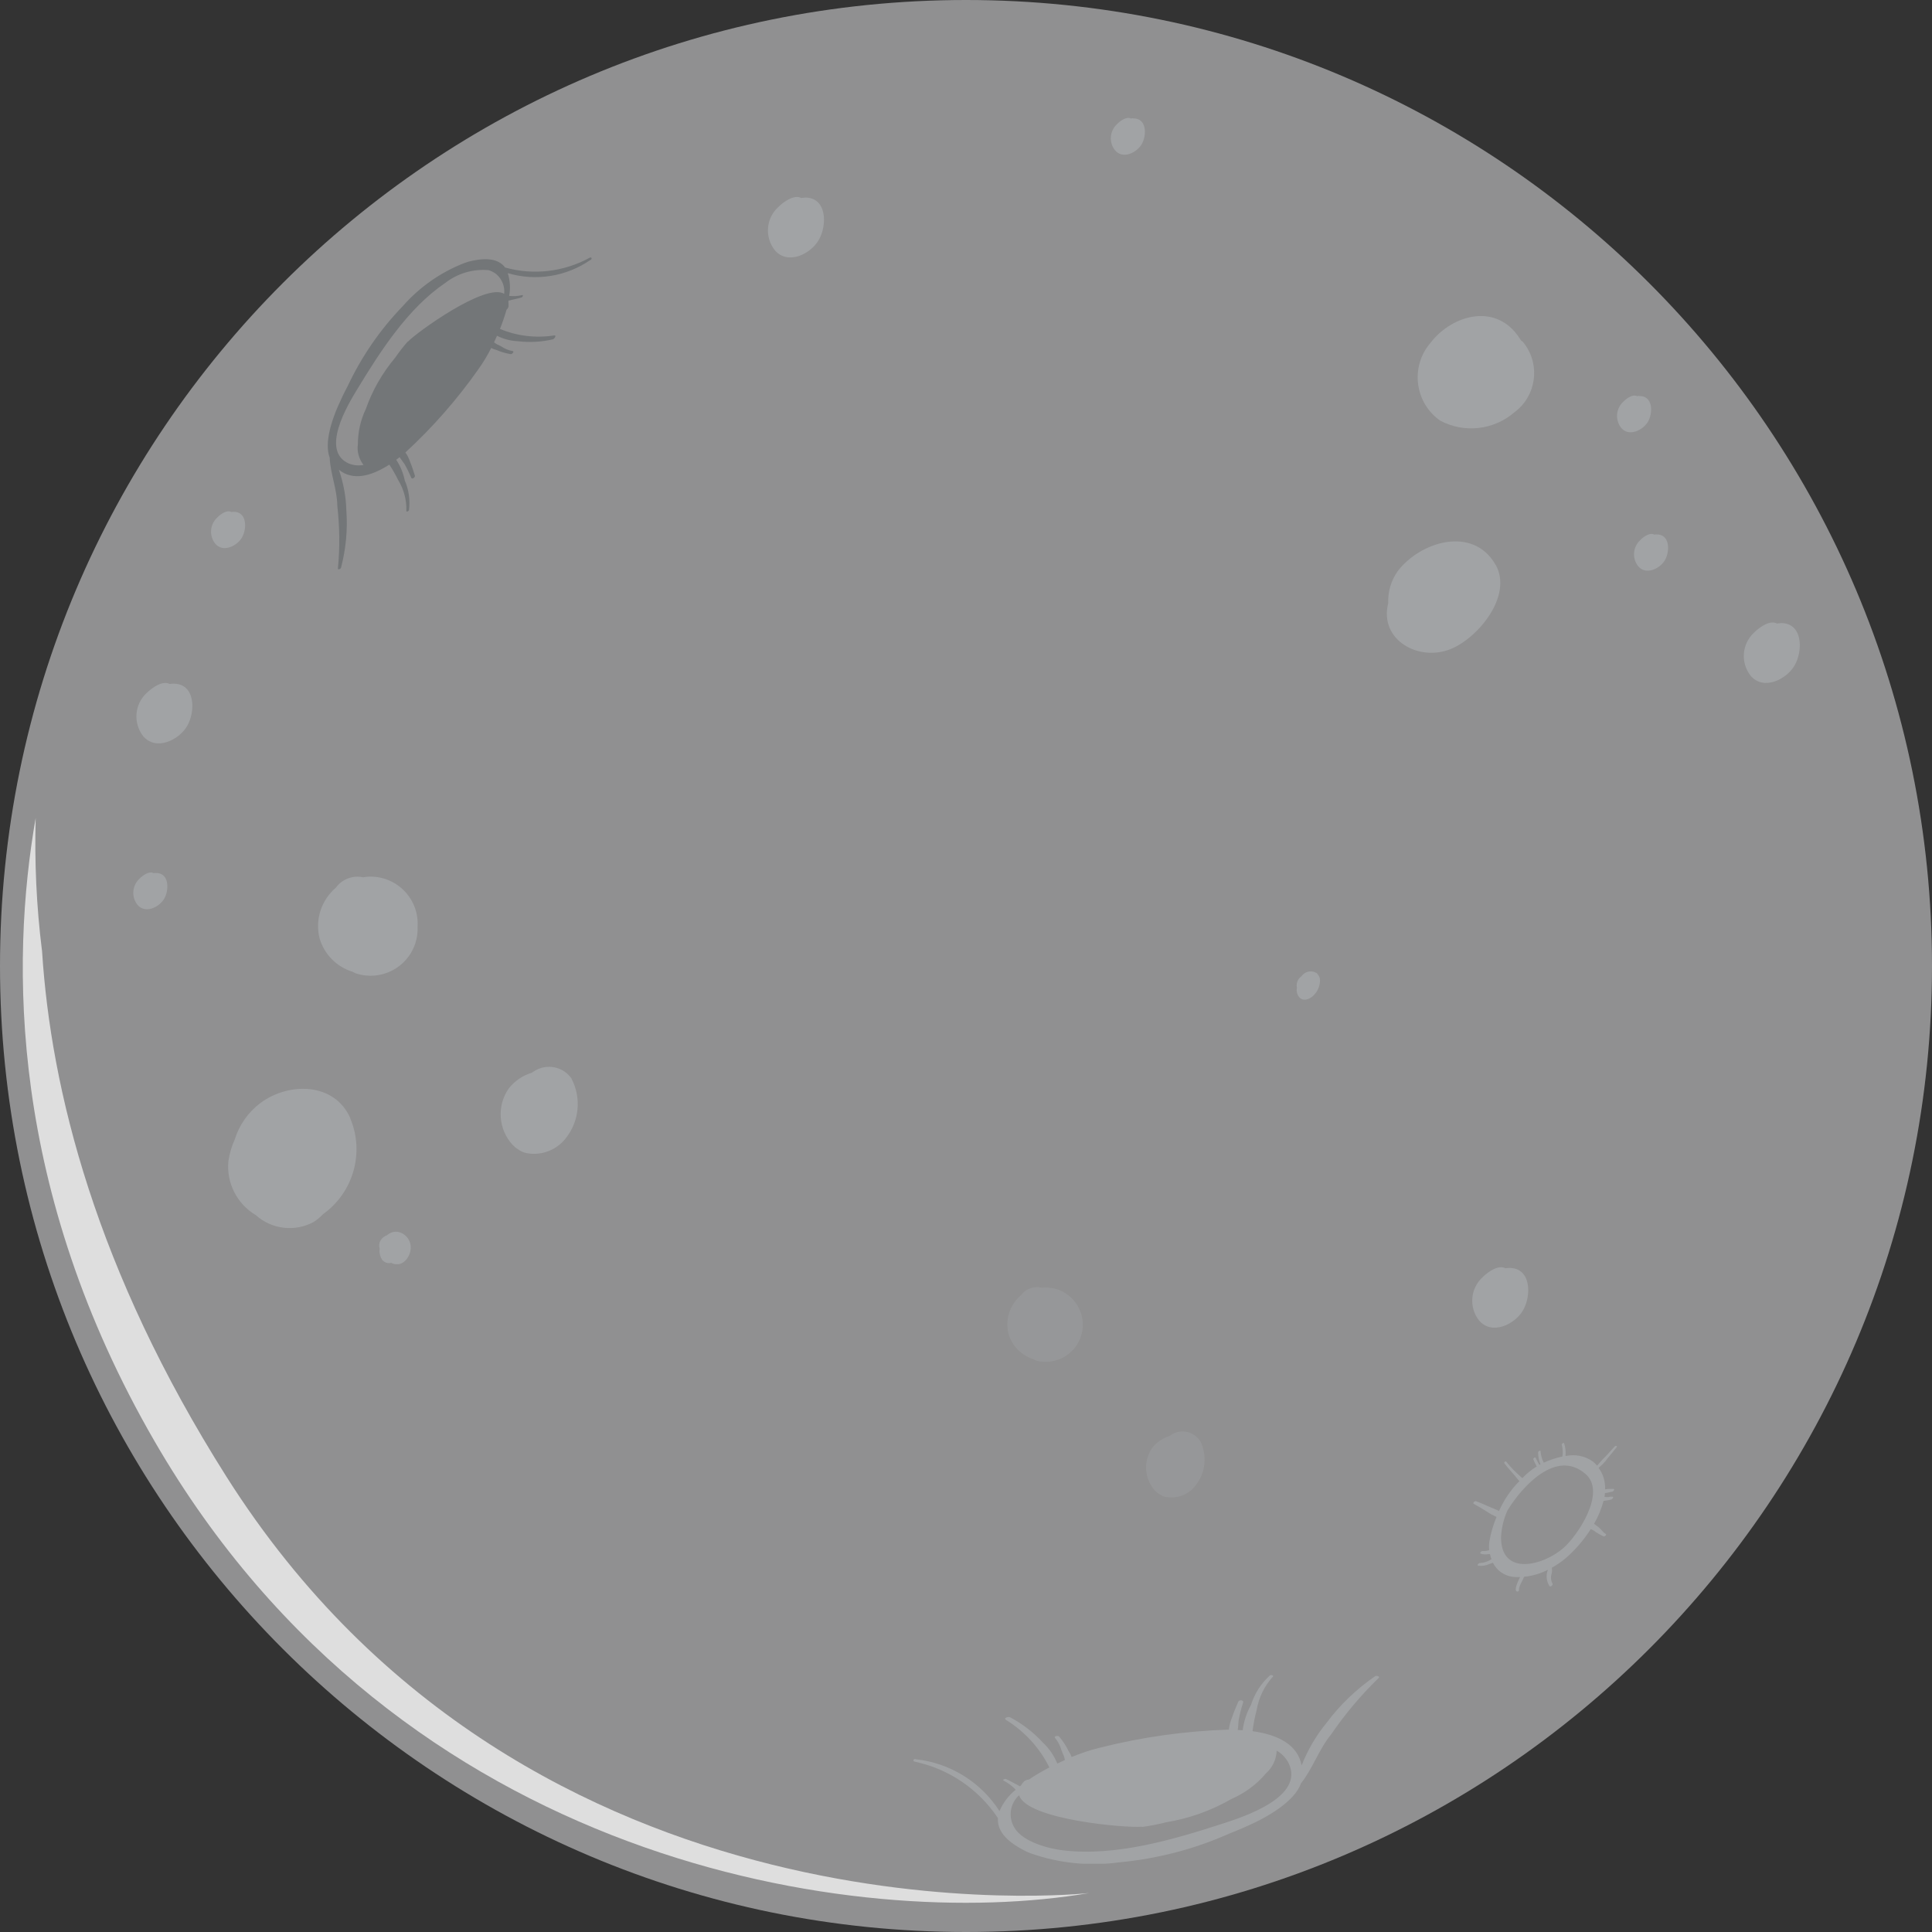 <?xml version="1.0" encoding="UTF-8"?>
<svg xmlns="http://www.w3.org/2000/svg" xmlns:xlink="http://www.w3.org/1999/xlink" viewBox="0 0 124 124">
  <rect x="0" y="0" width="124" height="124" fill="#333333" stroke="none"/>
  <defs>
    <style>
      .cls-1 {
        fill: none;
      }

      .cls-2 {
        mix-blend-mode: color-dodge;
        opacity: .7;
      }

      .cls-2, .cls-3, .cls-4, .cls-5, .cls-6 {
        isolation: isolate;
      }

      .cls-3, .cls-6 {
        mix-blend-mode: screen;
      }

      .cls-7 {
        fill: #a1a3a5;
      }

      .cls-4 {
        mix-blend-mode: multiply;
      }

      .cls-8 {
        clip-path: url(#clippath-17);
      }

      .cls-9 {
        clip-path: url(#clippath-19);
      }

      .cls-10 {
        clip-path: url(#clippath-11);
      }

      .cls-11 {
        clip-path: url(#clippath-16);
      }

      .cls-12 {
        clip-path: url(#clippath-18);
      }

      .cls-13 {
        clip-path: url(#clippath-10);
      }

      .cls-14 {
        clip-path: url(#clippath-15);
      }

      .cls-15 {
        clip-path: url(#clippath-13);
      }

      .cls-16 {
        clip-path: url(#clippath-14);
      }

      .cls-17 {
        clip-path: url(#clippath-12);
      }

      .cls-18 {
        clip-path: url(#clippath-20);
      }

      .cls-19 {
        clip-path: url(#clippath-21);
      }

      .cls-20 {
        clip-path: url(#clippath-22);
      }

      .cls-21 {
        clip-path: url(#clippath-23);
      }

      .cls-22 {
        clip-path: url(#clippath-1);
      }

      .cls-23 {
        clip-path: url(#clippath-3);
      }

      .cls-24 {
        clip-path: url(#clippath-4);
      }

      .cls-25 {
        clip-path: url(#clippath-2);
      }

      .cls-26 {
        clip-path: url(#clippath-7);
      }

      .cls-27 {
        clip-path: url(#clippath-6);
      }

      .cls-28 {
        clip-path: url(#clippath-9);
      }

      .cls-29 {
        clip-path: url(#clippath-8);
      }

      .cls-30 {
        clip-path: url(#clippath-5);
      }

      .cls-31 {
        fill: #fff;
      }

      .cls-32 {
        fill: #909091;
      }

      .cls-33 {
        fill: #737678;
      }

      .cls-34 {
        clip-path: url(#clippath);
      }

      .cls-6 {
        opacity: .4;
      }
    </style>
    <clipPath id="clippath">
      <rect class="cls-1" width="124" height="124"/>
    </clipPath>
    <clipPath id="clippath-1">
      <rect class="cls-1" y="0" width="124" height="124"/>
    </clipPath>
    <clipPath id="clippath-2">
      <rect class="cls-1" x="1.47" y="52.5" width="68.43" height="69.62"/>
    </clipPath>
    <clipPath id="clippath-3">
      <rect class="cls-1" x="21.04" y="16.52" width="16.93" height="20"/>
    </clipPath>
    <clipPath id="clippath-4">
      <rect class="cls-1" x="58.63" y="107.51" width="29.89" height="12.11"/>
    </clipPath>
    <clipPath id="clippath-5">
      <rect class="cls-1" x="89.01" y="34.75" width="7.28" height="7.15"/>
    </clipPath>
    <clipPath id="clippath-6">
      <rect class="cls-1" x="111.92" y="39.96" width="3.6" height="3.88"/>
    </clipPath>
    <clipPath id="clippath-7">
      <rect class="cls-1" x="94.49" y="81.33" width="3.6" height="3.88"/>
    </clipPath>
    <clipPath id="clippath-8">
      <rect class="cls-1" x="8.76" y="43.84" width="3.6" height="3.88"/>
    </clipPath>
    <clipPath id="clippath-9">
      <rect class="cls-1" x="8.55" y="56" width="2.19" height="2.36"/>
    </clipPath>
    <clipPath id="clippath-10">
      <rect class="cls-1" x="13.54" y="32.82" width="2.19" height="2.36"/>
    </clipPath>
    <clipPath id="clippath-11">
      <rect class="cls-1" x="71.29" y="7.57" width="2.19" height="2.36"/>
    </clipPath>
    <clipPath id="clippath-12">
      <rect class="cls-1" x="103.78" y="25.39" width="2.19" height="2.36"/>
    </clipPath>
    <clipPath id="clippath-13">
      <rect class="cls-1" x="104.87" y="34.27" width="2.19" height="2.36"/>
    </clipPath>
    <clipPath id="clippath-14">
      <rect class="cls-1" x="49.29" y="12.64" width="3.6" height="3.88"/>
    </clipPath>
    <clipPath id="clippath-15">
      <rect class="cls-1" x="83.21" y="62.35" width="1.51" height="1.81"/>
    </clipPath>
    <clipPath id="clippath-16">
      <rect class="cls-1" x="94.58" y="92.61" width="9.2" height="9.52"/>
    </clipPath>
    <clipPath id="clippath-17">
      <rect class="cls-1" x="14.64" y="69.88" width="8.27" height="8.96"/>
    </clipPath>
    <clipPath id="clippath-18">
      <rect class="cls-1" x="24.34" y="79.05" width="2.02" height="2.09"/>
    </clipPath>
    <clipPath id="clippath-19">
      <rect class="cls-1" x="32.14" y="68.49" width="4.95" height="5.58"/>
    </clipPath>
    <clipPath id="clippath-20">
      <rect class="cls-1" x="20.42" y="56.27" width="6.38" height="6.4"/>
    </clipPath>
    <clipPath id="clippath-21">
      <rect class="cls-1" x="73.55" y="91.89" width="3.75" height="4.23"/>
    </clipPath>
    <clipPath id="clippath-22">
      <rect class="cls-1" x="64.66" y="82.62" width="4.84" height="4.85"/>
    </clipPath>
    <clipPath id="clippath-23">
      <rect class="cls-1" x="91.01" y="20.28" width="7.47" height="7.24"/>
    </clipPath>
  </defs>
  <g class="cls-5">
    <g id="Capa_1" data-name="Capa 1">
      <g class="cls-34">
        <g id="Grupo_1820" data-name="Grupo 1820">
          <g id="Grupo_1819" data-name="Grupo 1819">
            <g class="cls-22">
              <g id="Grupo_1818" data-name="Grupo 1818">
                <path id="Trazado_1642" data-name="Trazado 1642" class="cls-32" d="M124,62c0,34.24-27.76,62-62,62S0,96.24,0,62,27.76,0,62,0s62,27.76,62,62"/>
                <g id="Grupo_1754" data-name="Grupo 1754" class="cls-2">
                  <g id="Grupo_1753" data-name="Grupo 1753">
                    <g class="cls-25">
                      <g id="Grupo_1752-2" data-name="Grupo 1752-2">
                        <path id="Trazado_1643" data-name="Trazado 1643" class="cls-31" d="M14.53,94.77c-8.39-13.25-11.26-24.82-11.83-33.71,0-.03,0-.06-.01-.08-.35-2.81-.48-5.65-.4-8.48-1.62,9.27-1.69,23.91,7.64,40.02,15.77,27.23,45.17,31.51,59.97,28.98,0,0-35.9,4.03-55.37-26.73"/>
                      </g>
                    </g>
                  </g>
                </g>
                <g id="Grupo_1757" data-name="Grupo 1757" class="cls-4">
                  <g id="Grupo_1756" data-name="Grupo 1756">
                    <g class="cls-23">
                      <g id="Grupo_1755" data-name="Grupo 1755">
                        <path id="Trazado_1644" data-name="Trazado 1644" class="cls-33" d="M37.92,16.68c.1-.08.04-.2-.07-.14-1.66.91-3.61,1.14-5.43.63-.34-.46-.99-.67-2.07-.44-.18.03-.36.08-.54.15-1.52.59-2.88,1.54-3.96,2.77-1.45,1.5-2.64,3.23-3.53,5.12-.23.43-.44.87-.64,1.33-.34.78-.89,2.3-.52,3.27.04,1.02.48,2.04.49,3.1.15,1.33.17,2.66.04,3.99-.03.15.18.06.2-.03.31-1.19.43-2.43.34-3.66-.02-.89-.19-1.78-.48-2.62.9.72,2.05.43,3.24-.33.21.32.4.65.57,1,.36.59.54,1.26.52,1.95-.02.12.15.05.17-.03.08-.65-.01-1.3-.27-1.9-.1-.48-.28-.93-.55-1.33.07-.05.14-.11.22-.17.09.15.22.3.31.44.17.29.31.59.44.89.05.12.26-.04.23-.14-.09-.3-.19-.6-.31-.89-.07-.21-.17-.42-.3-.6,1.75-1.61,3.32-3.4,4.69-5.35.31-.43.58-.89.82-1.36.1.06.21.1.33.13.3.13.61.22.93.27.09,0,.24-.18.11-.2-.25-.04-.49-.14-.7-.28-.09-.06-.2-.1-.3-.15-.07-.04-.13-.08-.19-.13.06-.14.13-.28.19-.42.42.21.87.33,1.34.35.75.09,1.51.05,2.24-.12.11-.03.27-.29.08-.25-1.17.18-2.38.04-3.47-.42.16-.4.3-.81.42-1.23.07-.06.12-.14.13-.23,0-.09,0-.19-.01-.28,0-.02.01-.05.01-.08.06,0,.13-.02.19-.04.22-.06.43-.09.65-.16.06-.02.14-.16.02-.15-.27.07-.54.08-.82.05.09-.49.06-.98-.09-1.46,1.81.54,3.76.22,5.31-.85M26.17,21.92c-.29.33-.56.68-.81,1.04-.82.98-1.46,2.09-1.88,3.29-.34.71-.51,1.48-.51,2.26-.07.47.07.95.36,1.33-.32.06-.64.03-.94-.09-1.84-.81-.1-3.72.54-4.77,1.49-2.45,3.24-5.19,5.66-6.83.79-.61,1.78-.9,2.78-.81.18.06.34.14.49.26.36.31.55.78.5,1.26-1.18-.74-5.63,2.48-6.18,3.07"/>
                      </g>
                    </g>
                  </g>
                </g>
                <g id="Grupo_1760" data-name="Grupo 1760" class="cls-4">
                  <g id="Grupo_1759" data-name="Grupo 1759">
                    <g class="cls-24">
                      <g id="Grupo_1758" data-name="Grupo 1758">
                        <path id="Trazado_1645" data-name="Trazado 1645" class="cls-7" d="M58.76,112.89c-.15,0-.2.15-.04.18,2.18.46,4.09,1.76,5.33,3.62-.05.68.37,1.36,1.51,1.98.19.11.39.21.59.28,1.82.64,3.77.84,5.68.58,2.45-.23,4.85-.85,7.1-1.86.54-.21,1.07-.44,1.6-.69.9-.44,2.56-1.37,2.97-2.52.75-.94,1.15-2.19,1.94-3.15.89-1.3,1.9-2.5,3.03-3.6.14-.11-.11-.18-.21-.13-1.2.83-2.26,1.84-3.13,3.01-.67.82-1.2,1.73-1.59,2.72-.25-1.33-1.5-1.97-3.15-2.2.06-.45.14-.9.26-1.33.13-.8.49-1.55,1.03-2.15.12-.09-.1-.16-.17-.1-.57.51-.99,1.17-1.22,1.9-.28.5-.46,1.05-.53,1.62-.1,0-.21-.01-.32-.02.04-.2.03-.44.06-.63.07-.39.17-.77.29-1.14.04-.15-.26-.17-.31-.05-.15.34-.29.68-.41,1.03-.1.25-.17.5-.2.77-2.8.09-5.59.48-8.31,1.17-.61.15-1.2.35-1.78.59-.05-.13-.11-.26-.19-.37-.16-.34-.37-.66-.62-.95-.08-.07-.36-.02-.25.1.19.23.33.5.41.79.04.13.1.24.15.36.03.09.05.17.07.26-.16.07-.33.15-.49.23-.21-.51-.52-.97-.93-1.35-.6-.66-1.31-1.2-2.1-1.62-.12-.06-.46.05-.26.17,1.19.74,2.16,1.79,2.78,3.05-.45.23-.89.49-1.32.78-.11,0-.21.04-.3.11-.08.08-.14.16-.2.26-.02.02-.05.04-.07.06-.06-.04-.13-.07-.2-.11-.24-.12-.45-.25-.7-.36-.07-.03-.25.05-.14.11.29.15.55.34.77.58-.45.36-.81.83-1.04,1.37-1.2-1.87-3.19-3.1-5.4-3.33M73.3,117.26c.51-.07,1.02-.17,1.53-.3,1.48-.24,2.91-.75,4.21-1.5.85-.37,1.6-.92,2.2-1.63.42-.37.68-.9.7-1.47.33.19.6.47.77.81,1.02,2.14-2.78,3.4-4.16,3.85-3.21,1.04-6.89,2.14-10.31,1.74-.92-.1-2.57-.54-3.11-1.42-.44-.68-.32-1.58.28-2.12.48,1.58,6.94,2.12,7.88,2.02"/>
                      </g>
                    </g>
                  </g>
                </g>
                <g id="Grupo_1763" data-name="Grupo 1763" class="cls-4">
                  <g id="Grupo_1762" data-name="Grupo 1762">
                    <g class="cls-30">
                      <g id="Grupo_1761" data-name="Grupo 1761">
                        <path id="Trazado_1646" data-name="Trazado 1646" class="cls-7" d="M95.99,36.25c-1.44-2.53-4.84-1.5-6.29.42-.42.6-.63,1.31-.6,2.04-.6,2.35,1.94,3.78,4,2.95,1.75-.7,4.02-3.42,2.89-5.42"/>
                      </g>
                    </g>
                  </g>
                </g>
                <g id="Grupo_1766" data-name="Grupo 1766" class="cls-4">
                  <g id="Grupo_1765" data-name="Grupo 1765">
                    <g class="cls-27">
                      <g id="Grupo_1764" data-name="Grupo 1764">
                        <path id="Trazado_1647" data-name="Trazado 1647" class="cls-7" d="M114.27,40c-.07,0-.14.01-.22.02-.45-.24-1.11.22-1.48.59-.77.72-.87,1.91-.22,2.75.83.99,2.31.25,2.83-.65.55-.94.54-2.76-.92-2.72"/>
                      </g>
                    </g>
                  </g>
                </g>
                <g id="Grupo_1769" data-name="Grupo 1769" class="cls-4">
                  <g id="Grupo_1768" data-name="Grupo 1768">
                    <g class="cls-26">
                      <g id="Grupo_1767" data-name="Grupo 1767">
                        <path id="Trazado_1648" data-name="Trazado 1648" class="cls-7" d="M96.84,81.38c-.07,0-.14.01-.22.02-.45-.24-1.11.22-1.48.59-.77.72-.87,1.91-.22,2.75.83.99,2.31.26,2.83-.64.55-.94.54-2.76-.92-2.72"/>
                      </g>
                    </g>
                  </g>
                </g>
                <g id="Grupo_1772" data-name="Grupo 1772" class="cls-3">
                  <g id="Grupo_1771" data-name="Grupo 1771">
                    <g class="cls-29">
                      <g id="Grupo_1770" data-name="Grupo 1770">
                        <path id="Trazado_1649" data-name="Trazado 1649" class="cls-7" d="M11.11,43.88c-.07,0-.14.01-.22.02-.45-.24-1.11.22-1.49.59-.77.72-.86,1.91-.22,2.75.83.99,2.31.25,2.83-.64.55-.94.54-2.76-.92-2.72"/>
                      </g>
                    </g>
                  </g>
                </g>
                <g id="Grupo_1775" data-name="Grupo 1775" class="cls-3">
                  <g id="Grupo_1774" data-name="Grupo 1774">
                    <g class="cls-28">
                      <g id="Grupo_1773" data-name="Grupo 1773">
                        <path id="Trazado_1650" data-name="Trazado 1650" class="cls-7" d="M9.98,56.03s-.09,0-.13.01c-.27-.15-.68.13-.9.36-.47.44-.53,1.16-.13,1.67.5.6,1.4.16,1.72-.39.33-.57.33-1.68-.56-1.65"/>
                      </g>
                    </g>
                  </g>
                </g>
                <g id="Grupo_1778" data-name="Grupo 1778" class="cls-3">
                  <g id="Grupo_1777" data-name="Grupo 1777">
                    <g class="cls-13">
                      <g id="Grupo_1776" data-name="Grupo 1776">
                        <path id="Trazado_1651" data-name="Trazado 1651" class="cls-7" d="M14.97,32.85s-.09,0-.13.01c-.27-.15-.68.13-.9.36-.47.44-.53,1.16-.13,1.67.5.6,1.4.16,1.72-.39.33-.57.33-1.68-.56-1.65"/>
                      </g>
                    </g>
                  </g>
                </g>
                <g id="Grupo_1781" data-name="Grupo 1781" class="cls-3">
                  <g id="Grupo_1780" data-name="Grupo 1780">
                    <g class="cls-10">
                      <g id="Grupo_1779" data-name="Grupo 1779">
                        <path id="Trazado_1652" data-name="Trazado 1652" class="cls-7" d="M72.72,7.59s-.09,0-.13.02c-.27-.15-.68.13-.9.36-.47.44-.53,1.16-.13,1.67.5.61,1.4.16,1.72-.39.33-.57.33-1.68-.56-1.65"/>
                      </g>
                    </g>
                  </g>
                </g>
                <g id="Grupo_1784" data-name="Grupo 1784" class="cls-3">
                  <g id="Grupo_1783" data-name="Grupo 1783">
                    <g class="cls-17">
                      <g id="Grupo_1782" data-name="Grupo 1782">
                        <path id="Trazado_1653" data-name="Trazado 1653" class="cls-7" d="M105.21,25.41s-.09,0-.13.02c-.27-.15-.68.13-.9.36-.47.44-.53,1.16-.13,1.67.5.6,1.4.15,1.72-.39.33-.57.33-1.68-.56-1.65"/>
                      </g>
                    </g>
                  </g>
                </g>
                <g id="Grupo_1787" data-name="Grupo 1787" class="cls-3">
                  <g id="Grupo_1786" data-name="Grupo 1786">
                    <g class="cls-15">
                      <g id="Grupo_1785" data-name="Grupo 1785">
                        <path id="Trazado_1654" data-name="Trazado 1654" class="cls-7" d="M106.3,34.3s-.09,0-.13.01c-.27-.15-.68.13-.9.36-.47.44-.53,1.16-.13,1.67.5.6,1.4.16,1.72-.39.33-.57.33-1.68-.56-1.65"/>
                      </g>
                    </g>
                  </g>
                </g>
                <g id="Grupo_1790" data-name="Grupo 1790" class="cls-4">
                  <g id="Grupo_1789" data-name="Grupo 1789">
                    <g class="cls-16">
                      <g id="Grupo_1788" data-name="Grupo 1788">
                        <path id="Trazado_1655" data-name="Trazado 1655" class="cls-7" d="M51.65,12.69c-.07,0-.14,0-.22.02-.45-.24-1.12.22-1.49.59-.78.72-.87,1.91-.22,2.75.83.99,2.31.26,2.83-.65.55-.94.54-2.76-.92-2.72"/>
                      </g>
                    </g>
                  </g>
                </g>
                <g id="Grupo_1793" data-name="Grupo 1793" class="cls-4">
                  <g id="Grupo_1792" data-name="Grupo 1792">
                    <g class="cls-14">
                      <g id="Grupo_1791" data-name="Grupo 1791">
                        <path id="Trazado_1656" data-name="Trazado 1656" class="cls-7" d="M84.56,62.52s-.02-.04-.04-.06c-.02-.01-.03-.01-.05-.02-.05-.03-.1-.05-.15-.07-.03,0-.07-.01-.1-.02h-.01c-.27-.03-.52.09-.68.31-.24.16-.35.46-.29.74h0c-.05.24.02.48.19.65.31.26.74.02.96-.25.22-.25.33-.57.33-.9,0-.14-.06-.27-.15-.37"/>
                      </g>
                    </g>
                  </g>
                </g>
                <g id="Grupo_1796" data-name="Grupo 1796" class="cls-4">
                  <g id="Grupo_1795" data-name="Grupo 1795">
                    <g class="cls-11">
                      <g id="Grupo_1794" data-name="Grupo 1794">
                        <path id="Trazado_1657" data-name="Trazado 1657" class="cls-7" d="M103.15,93.63c.21-.24.4-.49.6-.73.09-.11-.05-.13-.12-.06-.19.22-.39.43-.58.64-.19.18-.37.38-.54.59-.09-.1-.18-.19-.28-.27-.51-.36-1.14-.48-1.75-.35.02-.27,0-.55-.09-.81-.03-.08-.17.02-.15.09.06.25.08.5.04.75-.41.09-.82.22-1.2.4-.03-.07-.06-.14-.09-.21-.06-.17-.1-.34-.11-.52,0-.1-.16,0-.16.06,0,.27.05.53.15.77-.03.01-.05.03-.07.04-.08-.15-.17-.3-.24-.45-.03-.08-.17.03-.15.09.06.16.14.31.22.46-.34.21-.65.46-.92.75-.38-.32-.73-.67-1.04-1.06-.04-.05-.16.05-.12.1.22.3.47.55.7.83.08.11.17.22.27.32-.55.55-.99,1.2-1.31,1.92-.18-.1-.39-.17-.57-.25-.3-.13-.6-.27-.91-.38-.08-.03-.23.12-.14.17.28.15.55.32.83.49.2.14.41.25.63.35-.21.51-.37,1.04-.46,1.59-.03.18-.03.36-.01.54-.13.05-.27.07-.41.06-.08-.02-.23.12-.13.17.15.05.31.06.47.03.04,0,.08,0,.12-.01.02.12.06.23.1.34h-.02c-.22.15-.48.23-.74.24-.07,0-.2.15-.09.17.24.03.47,0,.69-.1.08-.03.17-.06.25-.09.24.49.7.82,1.24.9.17.02.33.03.5.02-.13.27-.42.87-.19.93.05.01.1-.02.12-.07.01-.06,0-.12.02-.19.03-.11.08-.21.13-.31.07-.12.12-.25.18-.38.53-.05,1.05-.2,1.53-.45-.14.34-.1.73.1,1.05.08.08.25-.08.19-.17-.1-.18-.12-.4-.06-.6.04-.13.04-.27.02-.41.29-.16.57-.35.83-.56.65-.55,1.21-1.2,1.67-1.92l.18.09c.2.15.42.28.65.38.07.02.22-.11.13-.16-.2-.11-.31-.33-.5-.46-.08-.06-.17-.12-.25-.19.27-.46.47-.95.61-1.47.17-.02.33-.04.49-.09.07,0,.19-.17.08-.18-.09,0-.18,0-.27.03-.08,0-.16,0-.24-.02.01-.08.03-.16.03-.24.16-.01.31-.07.47-.09.07-.01.19-.17.07-.18-.18,0-.35,0-.53.03.02-.49-.12-.98-.42-1.38.2-.16.39-.35.54-.56M100.36,99.34c-1.3,1.15-4.03,1.86-4.02-.68.03-.6.17-1.19.42-1.73.93-1.52,3.13-3.97,5.01-2.32,1.35,1.18-.51,3.94-1.42,4.74"/>
                      </g>
                    </g>
                  </g>
                </g>
                <g id="Grupo_1799" data-name="Grupo 1799" class="cls-4">
                  <g id="Grupo_1798" data-name="Grupo 1798">
                    <g class="cls-8">
                      <g id="Grupo_1797" data-name="Grupo 1797">
                        <path id="Trazado_1658" data-name="Trazado 1658" class="cls-7" d="M22.49,71.78c-1.01-2.32-3.95-2.34-5.77-.99-.79.59-1.37,1.42-1.66,2.36-.2.44-.33.9-.4,1.37-.14,1.4.55,2.75,1.76,3.47,1.02.92,2.51,1.09,3.71.44.22-.14.42-.31.6-.5,1.95-1.39,2.68-3.95,1.75-6.15"/>
                      </g>
                    </g>
                  </g>
                </g>
                <g id="Grupo_1802" data-name="Grupo 1802" class="cls-4">
                  <g id="Grupo_1801" data-name="Grupo 1801">
                    <g class="cls-12">
                      <g id="Grupo_1800" data-name="Grupo 1800">
                        <path id="Trazado_1659" data-name="Trazado 1659" class="cls-7" d="M25.53,79.06c-.25-.03-.5.05-.69.22-.18.06-.32.18-.42.34-.09.16-.11.35-.05.52,0,.02,0,.05-.01.07-.02.23.04.46.17.65.14.17.36.25.58.19.09.05.18.08.28.09.55.07.94-.51.97-1,.04-.52-.32-.98-.83-1.08"/>
                      </g>
                    </g>
                  </g>
                </g>
                <g id="Grupo_1805" data-name="Grupo 1805" class="cls-4">
                  <g id="Grupo_1804" data-name="Grupo 1804">
                    <g class="cls-9">
                      <g id="Grupo_1803" data-name="Grupo 1803">
                        <path id="Trazado_1660" data-name="Trazado 1660" class="cls-7" d="M36.7,69.25c-.54-.81-1.64-1.02-2.45-.48-.04.02-.07.05-.11.08-.58.17-1.1.52-1.48,1-.79,1.12-.68,2.64.25,3.64.1.1.2.19.32.26.18.14.39.23.62.27.95.16,1.91-.23,2.49-1,.84-1.08.98-2.55.35-3.77"/>
                      </g>
                    </g>
                  </g>
                </g>
                <g id="Grupo_1808" data-name="Grupo 1808" class="cls-4">
                  <g id="Grupo_1807" data-name="Grupo 1807">
                    <g class="cls-18">
                      <g id="Grupo_1806" data-name="Grupo 1806">
                        <path id="Trazado_1661" data-name="Trazado 1661" class="cls-7" d="M23.28,56.3c-.65-.13-1.33.13-1.72.67-.94.8-1.35,2.06-1.05,3.25.3,1.03,1.1,1.84,2.12,2.15.07.04.15.08.23.11,1.59.51,3.29-.36,3.8-1.95.11-.34.16-.7.14-1.05.11-1.66-1.15-3.1-2.82-3.21-.23-.02-.47,0-.7.04"/>
                      </g>
                    </g>
                  </g>
                </g>
                <g id="Grupo_1811" data-name="Grupo 1811" class="cls-6">
                  <g id="Grupo_1810" data-name="Grupo 1810">
                    <g class="cls-19">
                      <g id="Grupo_1809" data-name="Grupo 1809">
                        <path id="Trazado_1662" data-name="Trazado 1662" class="cls-7" d="M77.01,92.47c-.41-.61-1.24-.78-1.85-.37-.03.02-.06.04-.08.06-.44.13-.83.4-1.12.76-.6.85-.52,2,.19,2.77.07.07.15.14.24.19.14.11.3.18.47.2.72.12,1.45-.17,1.89-.76.64-.82.74-1.93.27-2.86"/>
                      </g>
                    </g>
                  </g>
                </g>
                <g id="Grupo_1814" data-name="Grupo 1814" class="cls-6">
                  <g id="Grupo_1813" data-name="Grupo 1813">
                    <g class="cls-20">
                      <g id="Grupo_1812" data-name="Grupo 1812">
                        <path id="Trazado_1663" data-name="Trazado 1663" class="cls-7" d="M66.83,82.64c-.5-.1-1.01.09-1.31.5-.71.61-1.02,1.56-.79,2.47.23.78.83,1.39,1.61,1.63.06.03.11.06.17.09,1.28.33,2.58-.44,2.91-1.71s-.44-2.58-1.71-2.91c-.29-.07-.59-.09-.88-.06"/>
                      </g>
                    </g>
                  </g>
                </g>
                <g id="Grupo_1817" data-name="Grupo 1817" class="cls-4">
                  <g id="Grupo_1816" data-name="Grupo 1816">
                    <g class="cls-21">
                      <g id="Grupo_1815" data-name="Grupo 1815">
                        <path id="Trazado_1664" data-name="Trazado 1664" class="cls-7" d="M97.74,21.94s-.08-.06-.12-.09c-.12-.2-.26-.39-.41-.57-1.59-1.8-4.15-.92-5.41.74-1.22,1.43-1.04,3.58.39,4.79.07.06.15.12.23.18,1.55.83,3.45.62,4.78-.53,1.39-1.03,1.68-2.99.65-4.38-.04-.05-.07-.1-.11-.14"/>
                      </g>
                    </g>
                  </g>
                </g>
              </g>
            </g>
          </g>
        </g>
      </g>
    </g>
  </g>
</svg>